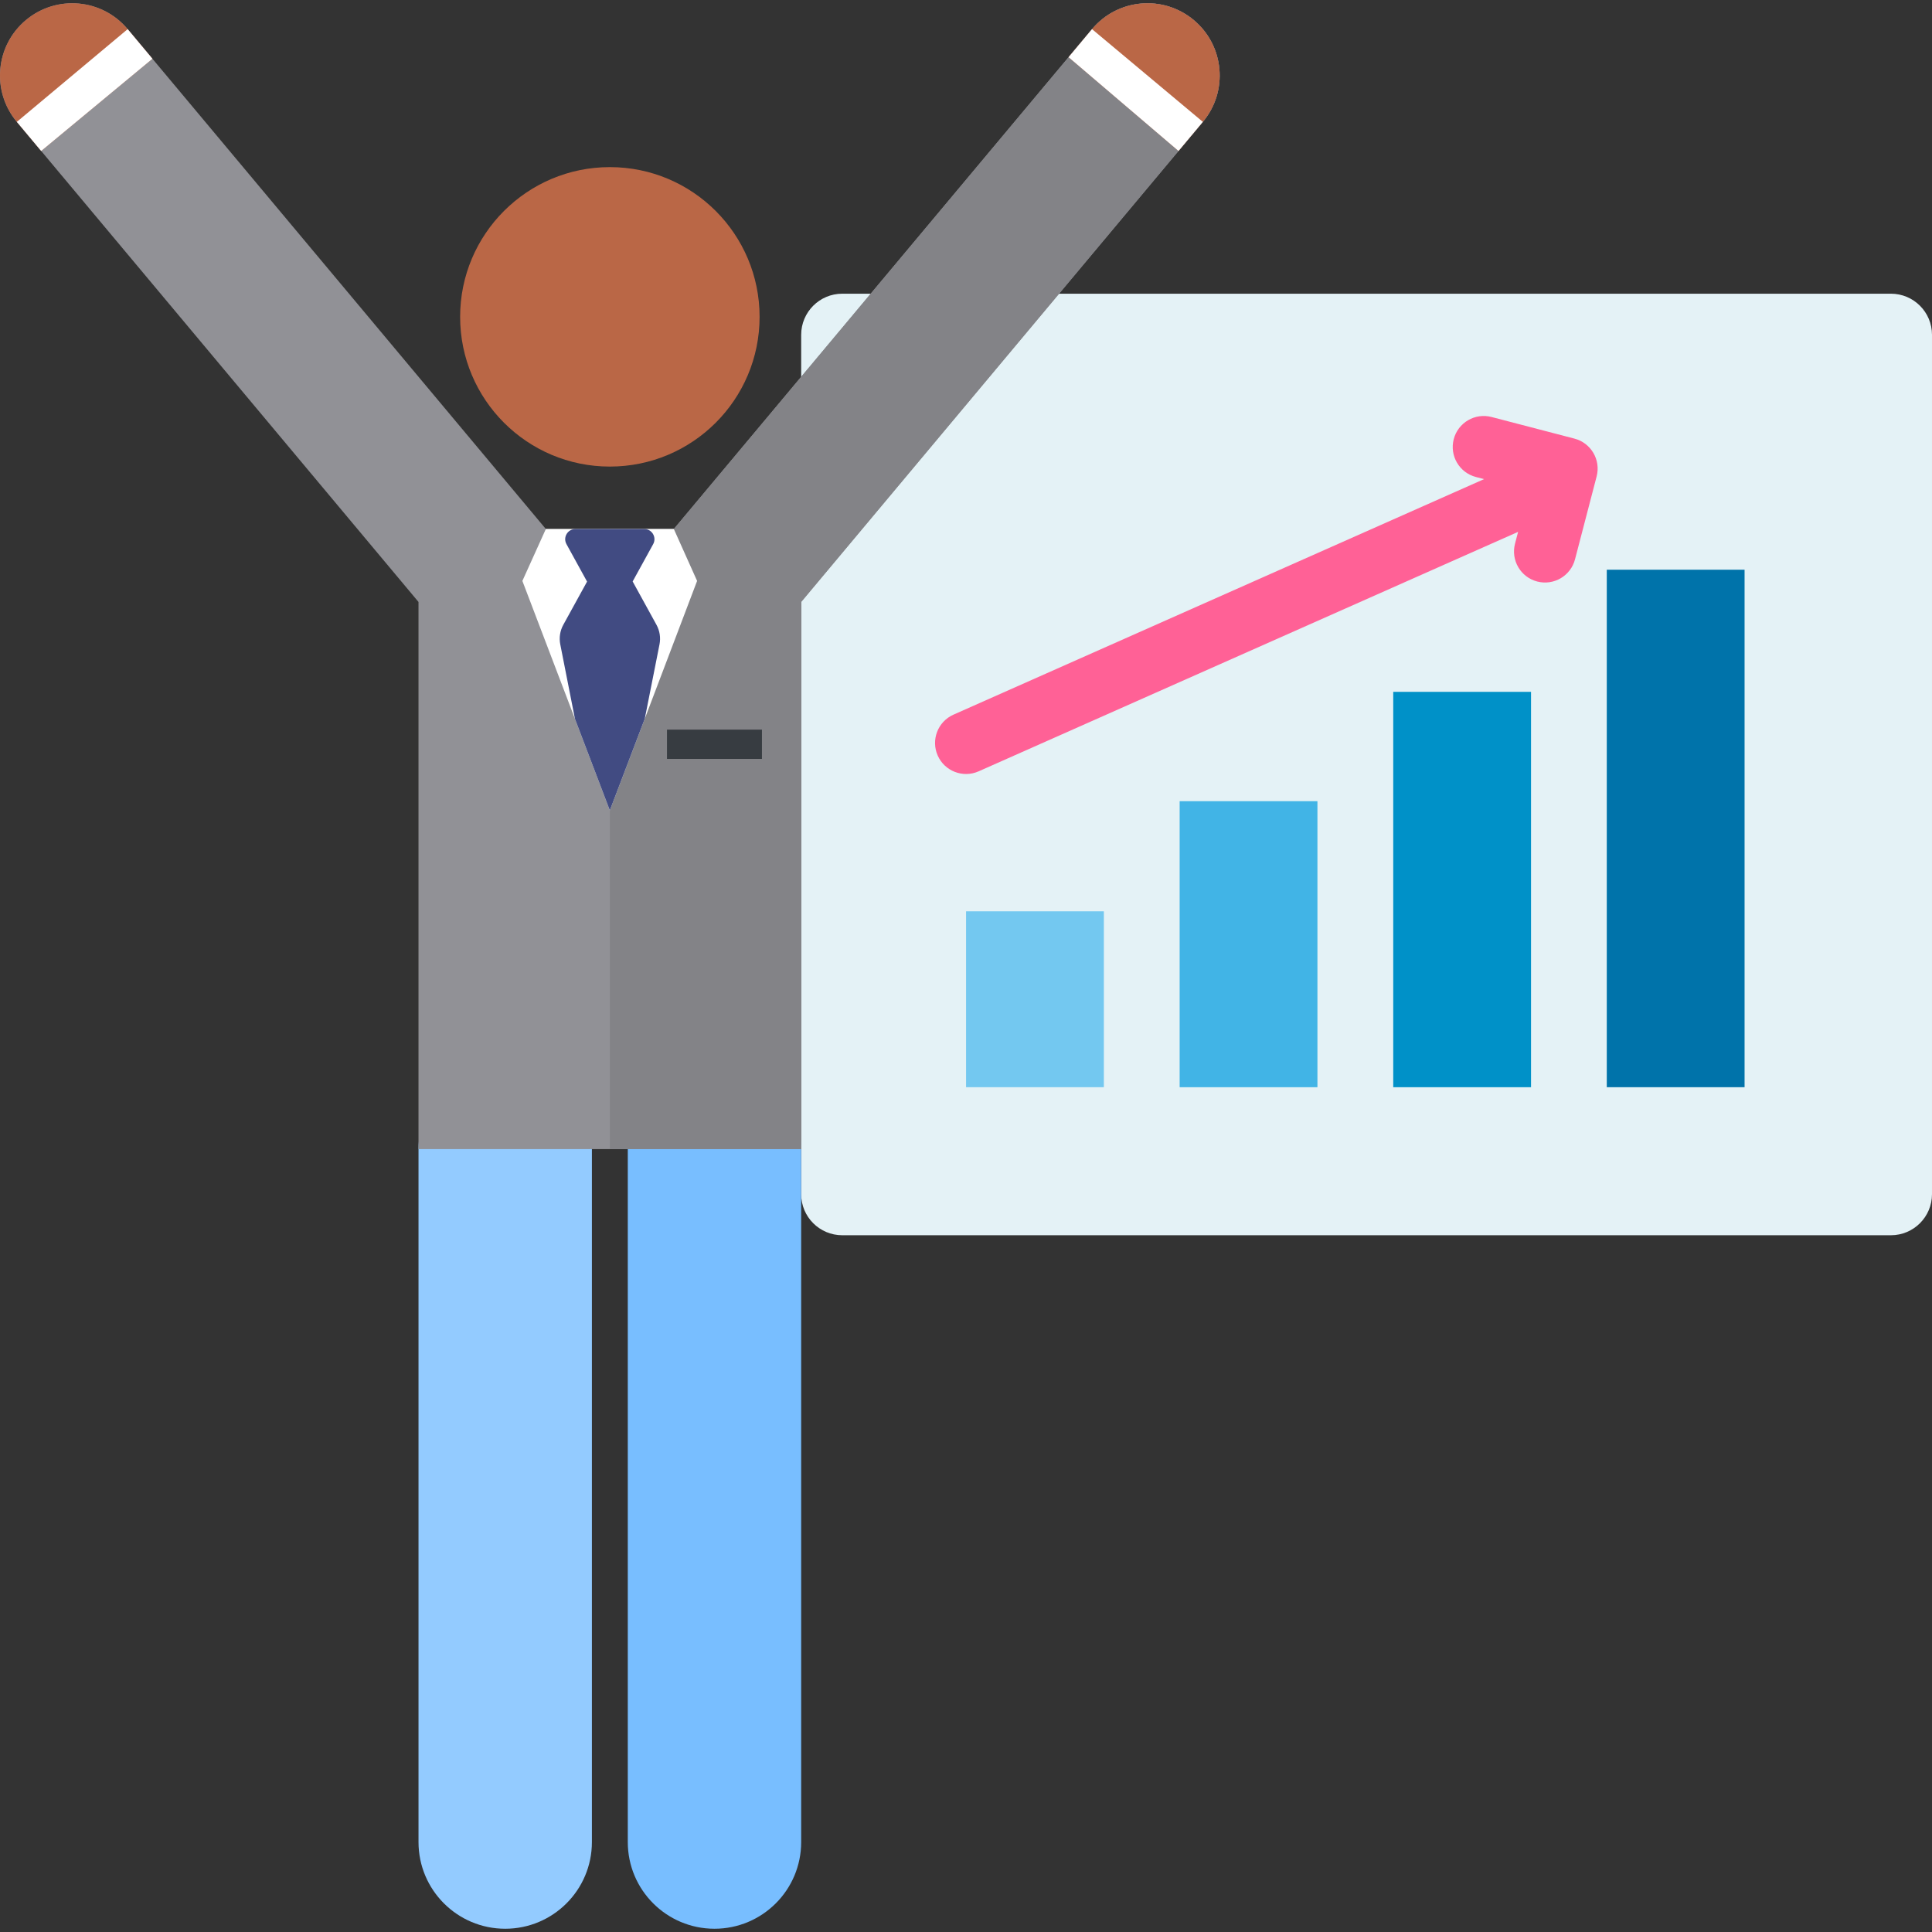 <?xml version="1.0" encoding="iso-8859-1"?>
<!-- Generator: Adobe Illustrator 19.0.0, SVG Export Plug-In . SVG Version: 6.00 Build 0)  -->
<svg version="1.1" id="Capa_1" xmlns="http://www.w3.org/2000/svg" xmlns:xlink="http://www.w3.org/1999/xlink" x="0px" y="0px"
	 viewBox="0 0 512.002 512.002" style="enable-background:new 0 0 512.002 512.002;" xml:space="preserve">
<rect x="0" y="0" width="512.002" height="512.002" fill="#333333" stroke="none"/>
<path style="fill:#E4F2F6;" d="M501.109,77.834H223.214c-6.015,0-10.893,4.876-10.893,10.892v227.736
	c0,6.015,4.876,10.893,10.893,10.893h277.895c6.015,0,10.893-4.876,10.893-10.893V88.725
	C512.001,82.71,507.124,77.834,501.109,77.834z"/>
<rect x="256.018" y="241.51" style="fill:#73C8F0;" width="36.516" height="46.611"/>
<rect x="312.62" y="212.323" style="fill:#41B4E6;" width="36.516" height="75.8"/>
<rect x="369.223" y="183.347" style="fill:#0091C8;" width="36.516" height="104.777"/>
<rect x="425.816" y="150.981" style="fill:#0073AA;" width="36.516" height="137.142"/>
<path style="fill:#FF6196;" d="M417.249,116.238l-21.968-5.729c-4.394-1.144-8.879,1.487-10.024,5.877
	c-1.146,4.39,1.486,8.879,5.876,10.024l2.161,0.564L252.683,189.39c-4.147,1.841-6.017,6.696-4.176,10.844
	c1.842,4.148,6.697,6.016,10.844,4.176l142.963-63.462l-0.818,3.135c-1.146,4.39,1.486,8.879,5.876,10.024
	c4.416,1.151,8.885-1.512,10.024-5.877l5.729-21.968C424.271,121.87,421.639,117.383,417.249,116.238z"/>
<path style="fill:#78BEFF;" d="M189.346,511.139c-12.688,0-22.975-10.286-22.975-22.975v-183.64
	c0-12.688,10.287-22.975,22.975-22.975c12.688,0,22.975,10.286,22.975,22.975v183.641
	C212.321,500.853,202.036,511.139,189.346,511.139z"/>
<path style="fill:#93CBFF;" d="M133.885,511.139c-12.688,0-22.975-10.286-22.975-22.975v-183.64
	c0-12.688,10.287-22.975,22.975-22.975s22.975,10.286,22.975,22.975v183.641C156.86,500.853,146.574,511.139,133.885,511.139z"/>
<path style="fill:#919196;" d="M316.37,5.325c-8.11-6.785-20.184-5.711-26.97,2.399L178.573,140.19h-33.915L33.831,7.724
	C27.046-0.387,14.971-1.46,6.861,5.325s-9.184,18.86-2.399,26.97l106.447,127.231v144.997h101.412V159.525L318.769,32.295
	C325.554,24.185,324.48,12.11,316.37,5.325z"/>
<path style="fill:#838387;" d="M316.37,5.325c-8.11-6.785-20.184-5.711-26.97,2.399L178.573,140.19h-16.961v164.334h50.709V159.525
	L318.769,32.295C325.554,24.185,324.48,12.11,316.37,5.325z"/>
<path style="fill:#BA6746;" d="M312.317,40.006l6.451-7.711c6.785-8.11,5.711-20.184-2.399-26.97s-20.184-5.711-26.97,2.399
	l-6.216,7.43L312.317,40.006z"/>
<polygon style="fill:#FFFFFF;" points="312.317,40.006 318.769,32.295 289.4,7.724 283.184,15.154 "/>
<path style="fill:#BA6746;" d="M10.913,40.006l29.483-24.435l-6.565-7.847C27.046-0.387,14.971-1.46,6.861,5.325
	s-9.184,18.86-2.399,26.97L10.913,40.006z"/>
<polygon style="fill:#FFFFFF;" points="10.913,40.006 40.396,15.571 33.831,7.724 4.463,32.295 "/>
<circle style="fill:#BA6746;" cx="161.62" cy="83.968" r="39.68"/>
<polygon style="fill:#FFFFFF;" points="138.437,153.95 161.613,214.77 170.868,190.491 184.739,153.95 178.573,140.19 
	144.658,140.19 "/>
<path style="fill:#414B82;" d="M173.973,165.578l-6.313-11.483l5.441-9.896c0.989-1.8-0.314-4.009-2.371-4.009H152.49
	c-2.054,0-3.362,2.207-2.371,4.009l5.459,9.93l-6.296,11.451c-0.872,1.586-1.155,3.428-0.801,5.202l3.883,19.714l9.248,24.274
	l9.256-24.279l3.906-19.708C175.129,169.008,174.845,167.164,173.973,165.578z"/>
<rect x="176.758" y="193.356" style="fill:#373C41;" width="25.167" height="7.763"/>
<g>
</g>
<g>
</g>
<g>
</g>
<g>
</g>
<g>
</g>
<g>
</g>
<g>
</g>
<g>
</g>
<g>
</g>
<g>
</g>
<g>
</g>
<g>
</g>
<g>
</g>
<g>
</g>
<g>
</g>
</svg>
